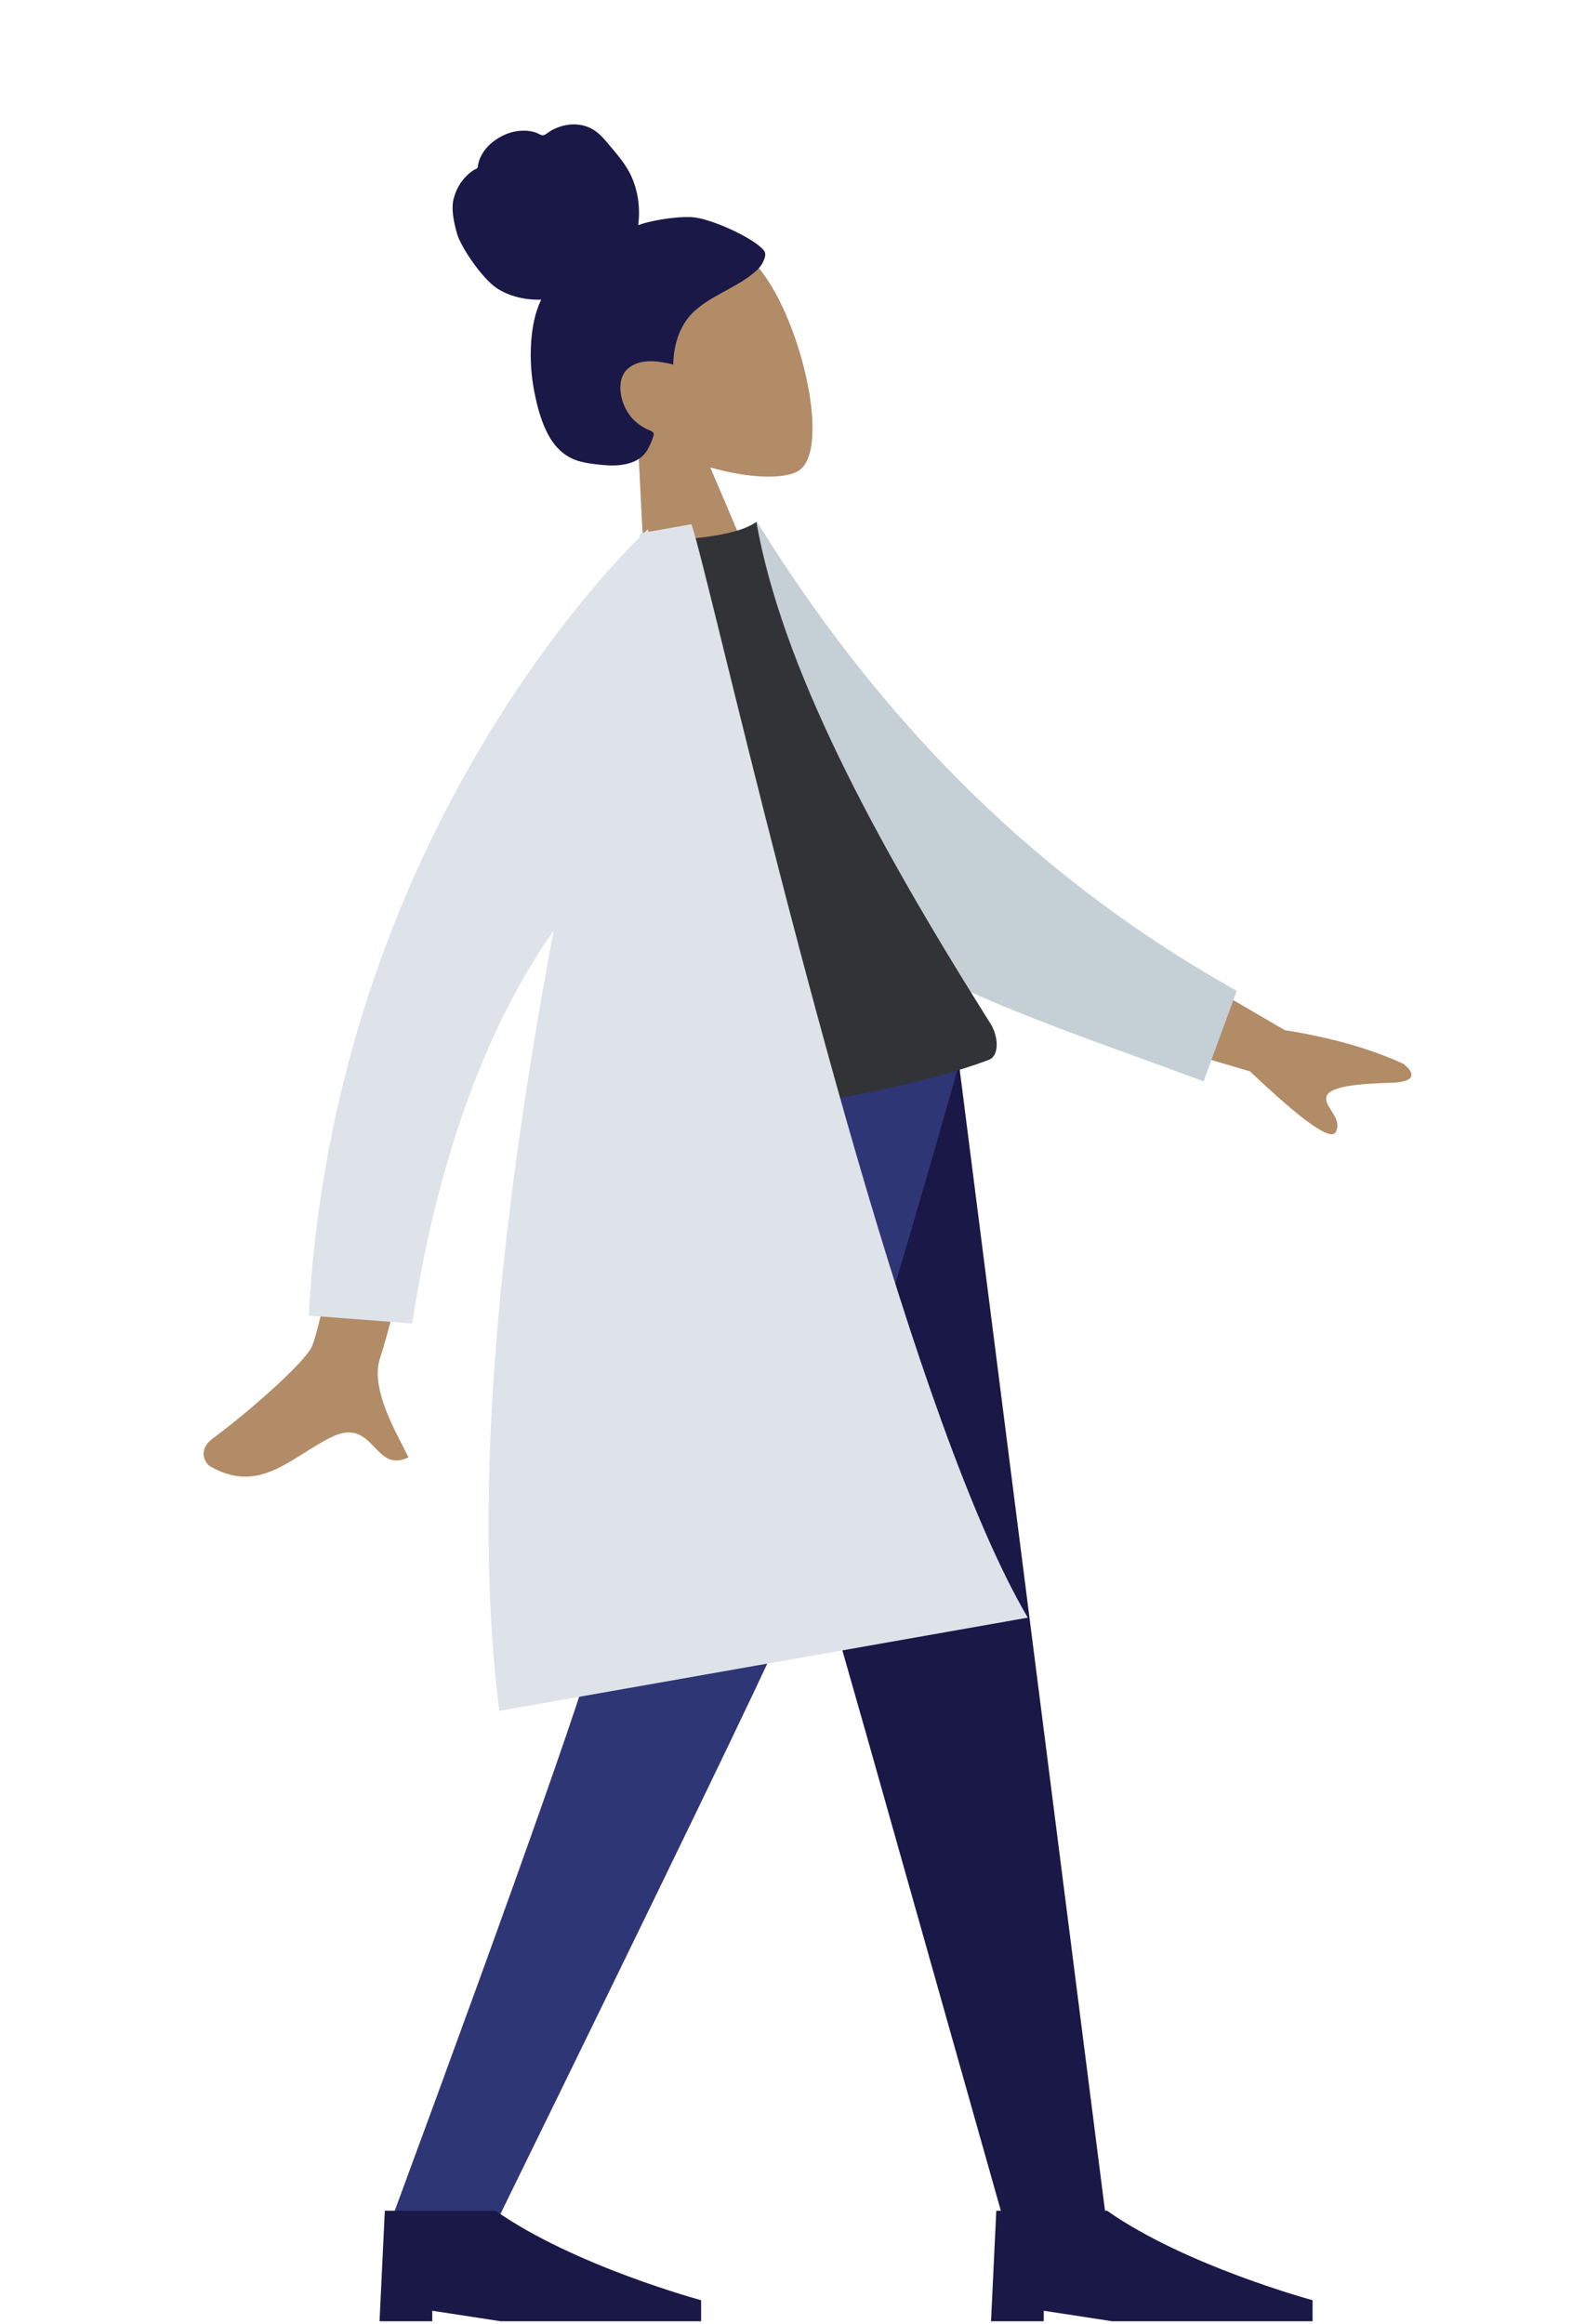 <svg width="146" height="214" viewBox="0 0 146 214" fill="none" xmlns="http://www.w3.org/2000/svg">
<path fill-rule="evenodd" clip-rule="evenodd" d="M65.425 43.035C68.953 44.049 72.173 44.133 73.478 43.397C76.748 41.552 73.633 28.635 69.56 24.305C65.487 19.976 50.924 21.515 52.905 31.725C53.592 35.269 55.887 37.981 58.727 39.935L59.684 59.006L70.94 55.99L65.425 43.035Z" fill="#B28B67"/>
<path fill-rule="evenodd" clip-rule="evenodd" d="M63.638 19.988C61.974 19.932 59.699 20.372 58.788 20.731C58.98 19.309 58.81 17.828 58.266 16.488C57.737 15.186 56.827 14.2 55.947 13.148C55.541 12.663 55.103 12.19 54.555 11.882C53.997 11.569 53.36 11.434 52.736 11.455C52.098 11.477 51.473 11.657 50.905 11.945C50.654 12.072 50.447 12.258 50.204 12.395C49.955 12.536 49.781 12.404 49.542 12.288C48.965 12.008 48.226 11.992 47.615 12.079C46.93 12.177 46.268 12.462 45.693 12.85C45.133 13.227 44.633 13.73 44.322 14.351C44.184 14.628 44.072 14.93 44.03 15.242C44.013 15.37 44.023 15.441 43.919 15.514C43.823 15.582 43.699 15.616 43.599 15.683C42.633 16.327 41.944 17.39 41.731 18.575C41.607 19.267 41.76 20.384 42.122 21.586C42.484 22.788 44.427 25.657 45.761 26.535C46.952 27.32 48.479 27.639 49.857 27.588C49.259 28.802 49.015 30.184 48.925 31.547C48.828 33.028 48.921 34.515 49.201 35.98C49.467 37.372 49.844 38.818 50.523 40.068C51.157 41.237 52.074 42.091 53.318 42.454C53.889 42.62 54.476 42.703 55.062 42.765C55.639 42.827 56.216 42.882 56.794 42.848C57.888 42.784 59.073 42.428 59.651 41.39C59.859 41.015 60.075 40.557 60.188 40.138C60.229 39.987 60.252 39.89 60.126 39.787C59.975 39.664 59.766 39.594 59.592 39.513C58.605 39.047 57.863 38.271 57.447 37.223C57.026 36.161 56.942 34.666 57.882 33.901C59.042 32.957 60.675 33.246 62.017 33.564C62.045 31.676 62.644 29.821 64.031 28.587C65.567 27.221 67.574 26.571 69.192 25.319C69.614 24.992 70.037 24.637 70.278 24.137C70.379 23.928 70.491 23.663 70.489 23.423C70.487 23.108 70.231 22.912 70.022 22.721C68.916 21.712 65.301 20.044 63.638 19.988Z" fill="#191847"/>
<path fill-rule="evenodd" clip-rule="evenodd" d="M62.153 97.859L79.757 159.539L92.602 205H101.97L88.321 97.859H62.153Z" fill="#191847"/>
<path fill-rule="evenodd" clip-rule="evenodd" d="M57.445 97.859C57.038 129.65 55.649 146.989 55.222 149.877C54.794 152.766 48.33 171.14 35.828 205H45.533C61.448 172.517 70.333 154.143 72.186 149.877C74.039 145.612 79.759 128.273 88.374 97.859H57.445Z" fill="#2F3676"/>
<path fill-rule="evenodd" clip-rule="evenodd" d="M34.961 213.726L35.447 203.546L45.644 203.546C52.896 208.636 64.581 211.787 64.581 211.787V213.726H46.129L39.817 212.757V213.726H34.961Z" fill="#191847"/>
<path fill-rule="evenodd" clip-rule="evenodd" d="M91.287 213.726L91.773 203.546L101.97 203.546C109.222 208.636 120.907 211.787 120.907 211.787V213.726H102.455L96.143 212.757V213.726H91.287Z" fill="#191847"/>
<path fill-rule="evenodd" clip-rule="evenodd" d="M28.727 123.984C30.05 121.053 35.461 91.415 35.461 91.415L44.147 91.15C44.147 91.15 35.718 123.095 35.034 124.974C34.145 127.414 35.918 130.852 37.121 133.183C37.307 133.544 37.479 133.878 37.626 134.178C36.096 134.927 35.32 134.114 34.502 133.257C33.579 132.289 32.601 131.264 30.423 132.371C29.581 132.798 28.788 133.296 28.013 133.783C25.336 135.465 22.877 137.01 19.389 135.026C18.837 134.712 18.2 133.477 19.599 132.445C23.084 129.875 28.081 125.416 28.727 123.984ZM118.347 94.85L101.758 85.176L99.235 93.939L115.152 98.65C119.997 103.255 122.631 105.111 123.053 104.216C123.409 103.461 123.003 102.833 122.629 102.254C122.337 101.803 122.065 101.382 122.188 100.955C122.469 99.98 125.377 99.774 128.145 99.695C130.913 99.617 129.985 98.482 129.26 97.949C126.281 96.569 122.643 95.535 118.347 94.85Z" fill="#B28B67"/>
<path fill-rule="evenodd" clip-rule="evenodd" d="M64.782 50.7L69.724 48.042C79.974 64.543 93.621 79.85 113.919 91.234L110.864 99.563C93.657 93.143 77.643 88.623 69.228 75.92C66.404 71.656 65.591 56.251 64.782 50.7Z" fill="#C5CFD6"/>
<path fill-rule="evenodd" clip-rule="evenodd" d="M55.568 103.851C55.568 103.851 78.539 102.262 91.067 97.591C92.102 97.206 91.955 95.388 91.245 94.262C80.19 76.729 71.986 61.176 69.672 48.051C67.735 49.496 62.288 49.684 62.288 49.684C55.15 64.888 53.509 81.178 55.568 103.851Z" fill="#323337"/>
<path fill-rule="evenodd" clip-rule="evenodd" d="M59.359 49.032C59.575 48.823 59.691 48.718 59.691 48.718L59.72 48.968L63.689 48.268C64.095 49.404 65.152 53.693 66.694 59.946C72.297 82.67 84.296 131.338 94.675 148.943L45.993 157.527C43.241 135.916 46.636 108.895 50.997 85.689C46.007 92.765 40.719 104.083 37.966 121.857L28.435 121.128C30.678 79.509 54.269 54.09 58.903 49.478C58.934 49.35 58.964 49.223 58.995 49.096L59.359 49.032Z" fill="#DDE3E9"/>
</svg>
